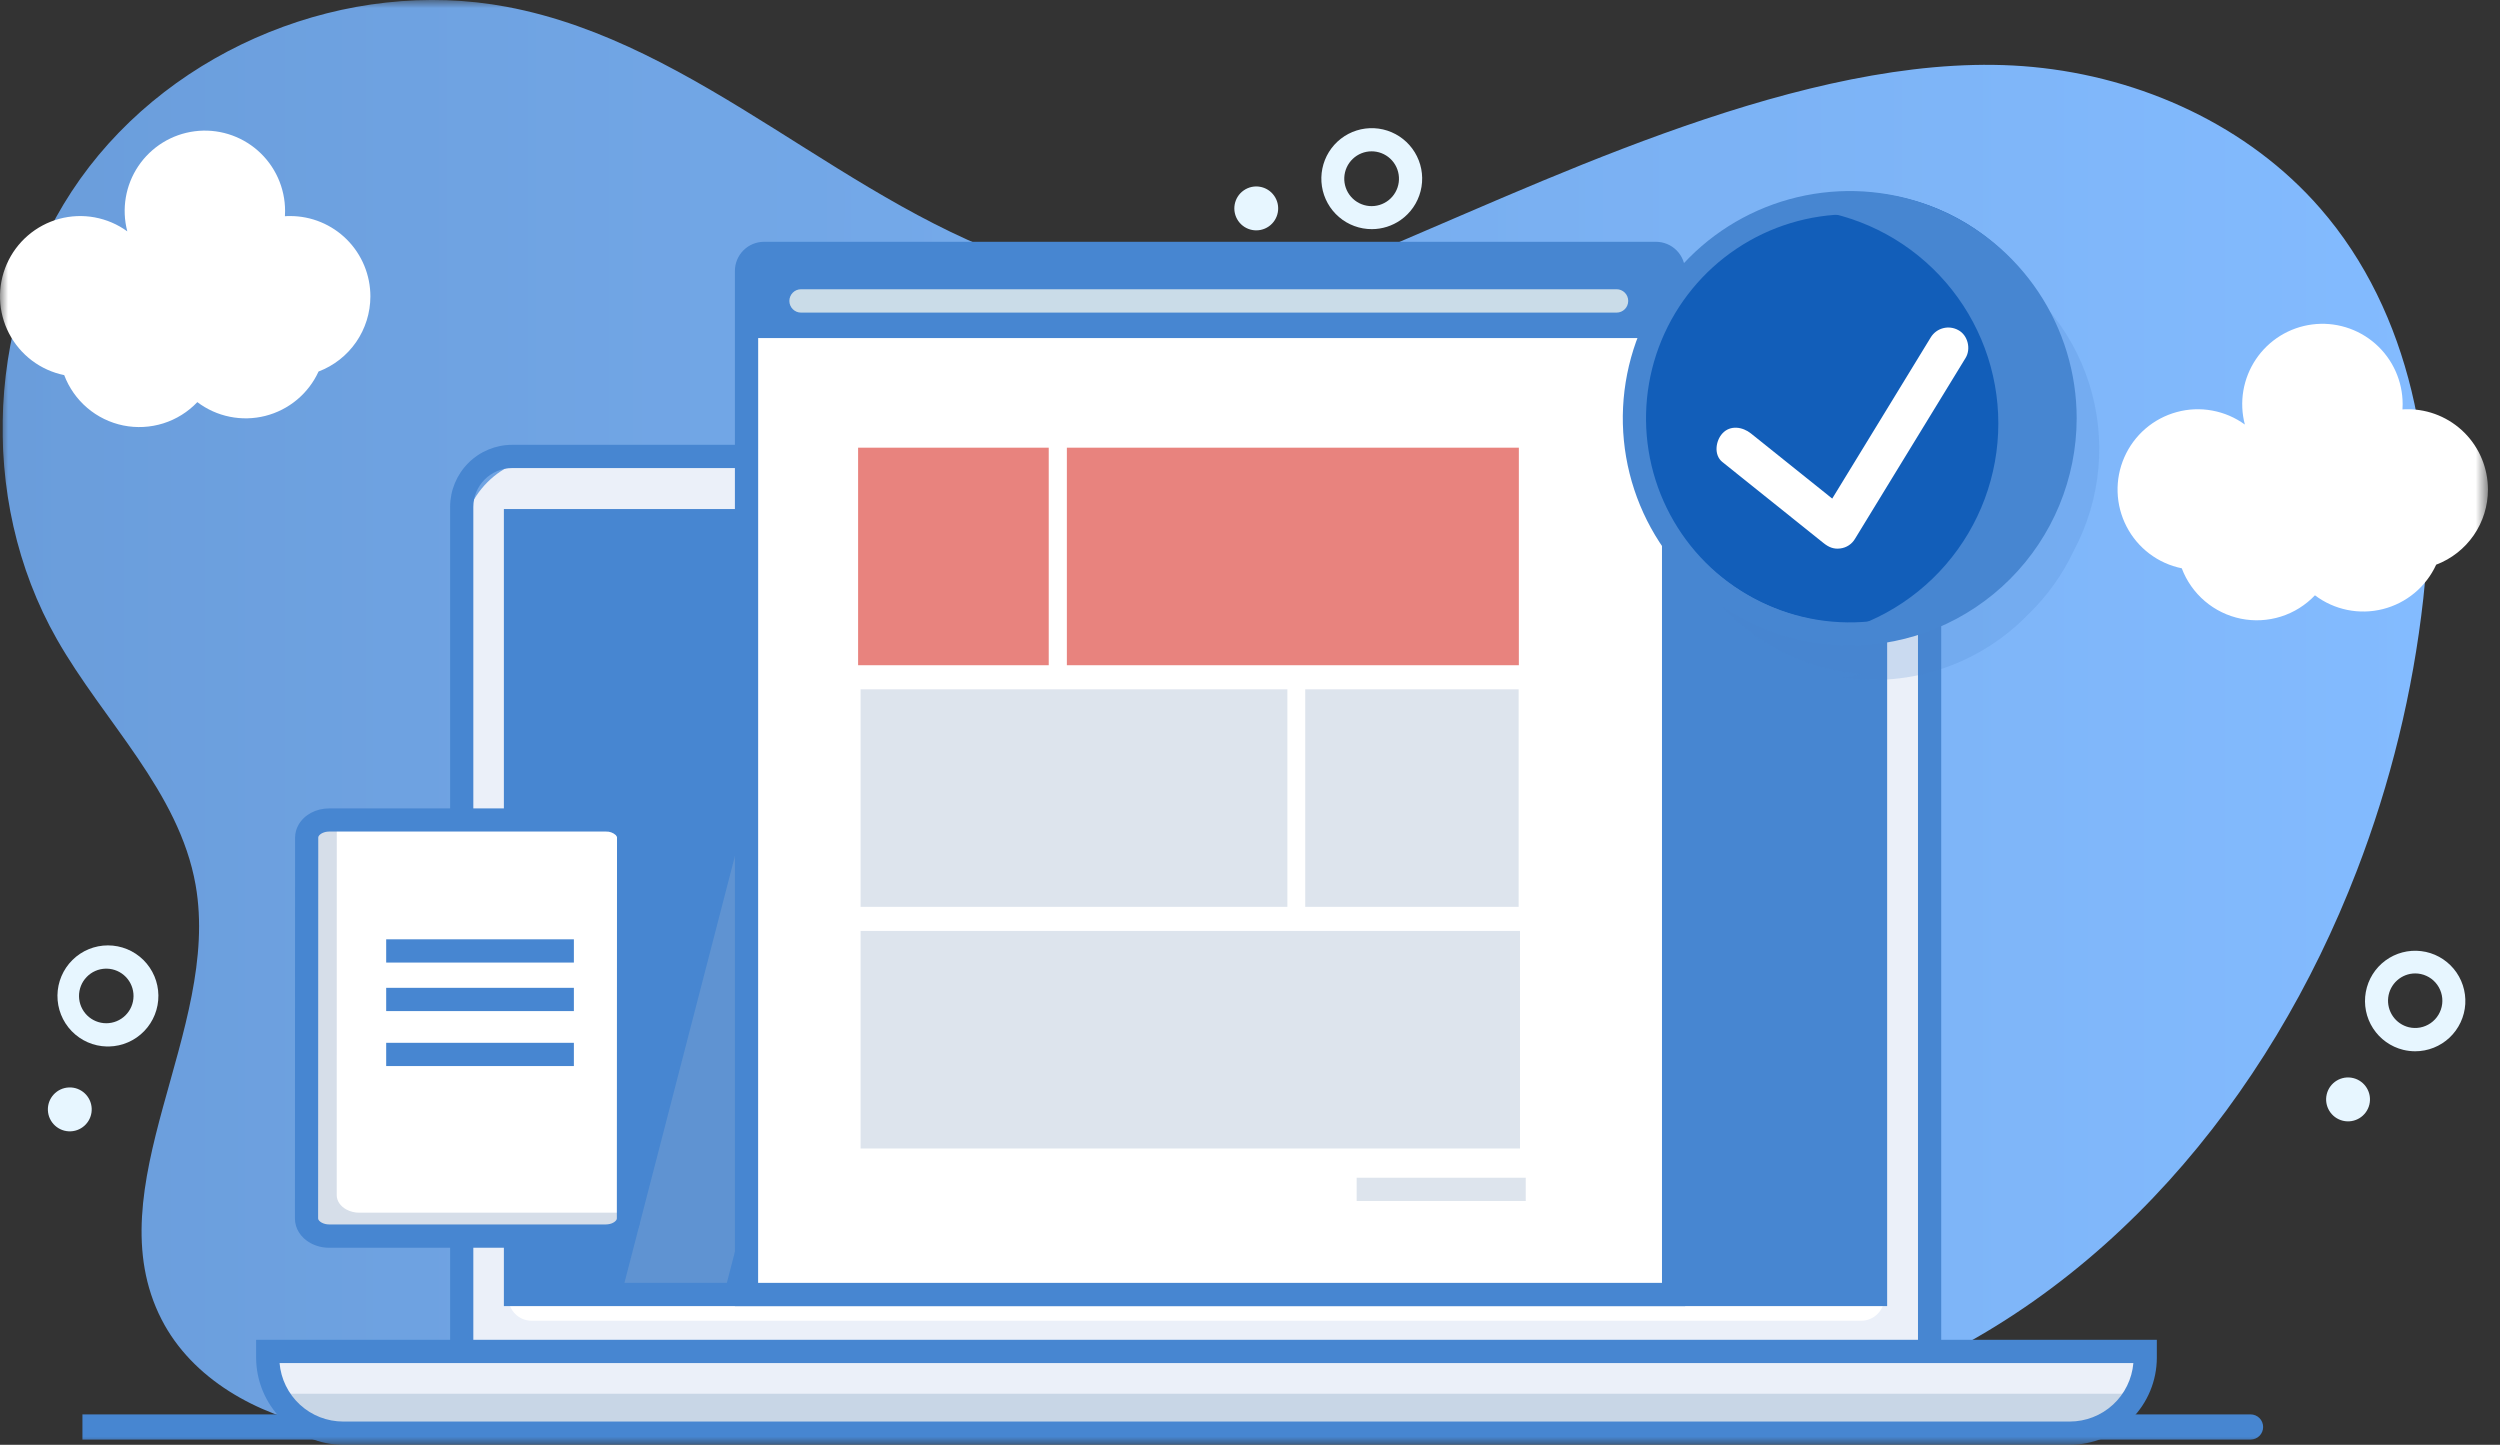 <svg width="154" height="89" viewBox="0 0 154 89" fill="none" xmlns="http://www.w3.org/2000/svg">
<rect x="0" y="0" width="154" height="89" fill="#333333" stroke="none"/>
<g id="Asset 19">
<g id="Clip path group">
<mask id="mask0_1740_29998" style="mask-type:luminance" maskUnits="userSpaceOnUse" x="0" y="0" width="154" height="89">
<g id="clip0_3_49753">
<path id="Vector" d="M153.261 0H0V89H153.261V0Z" fill="white"/>
</g>
</mask>
<g mask="url(#mask0_1740_29998)">
<g id="Asset 19_2">
<g id="Layer 2">
<g id="Layer 1">
<path id="Vector_2" d="M145.176 53.648C139.76 67.695 129.576 80.001 115.432 85.409C113.592 86.112 111.714 86.707 109.806 87.194C99.714 89.771 88.674 88.874 79.371 84.179C75.423 82.184 71.823 79.549 67.86 77.583C63.898 75.617 59.373 74.33 55.06 75.3C51.346 76.136 48.213 78.531 45.059 80.663C37.623 85.692 28.681 89.672 19.875 87.945C15.823 87.151 11.834 84.952 9.952 81.277C5.793 73.152 13.636 63.492 12.048 54.507C11.031 48.756 6.388 44.449 3.502 39.374C-1.438 30.692 -0.854 19.161 4.938 11.027C10.73 2.892 21.422 -1.423 31.225 0.422C43.179 2.673 52.218 12.806 63.842 16.392C71.111 18.632 79.004 17.964 85.947 15.013C97.165 10.245 112.576 2.931 125.2 4.123C131.913 4.756 138.498 7.74 142.928 12.836C148.53 19.268 150.209 28.401 149.274 36.883C148.633 42.624 147.256 48.259 145.176 53.648Z" fill="url(#paint0_linear_1740_29998)"/>
<path id="Vector_2_2" d="M148.775 64.759C148.526 64.758 148.278 64.728 148.036 64.669C147.271 64.481 146.608 64.007 146.18 63.345C145.752 62.683 145.592 61.882 145.734 61.106C145.875 60.33 146.307 59.637 146.941 59.169C147.575 58.702 148.364 58.494 149.146 58.589C149.928 58.683 150.644 59.074 151.148 59.679C151.653 60.285 151.907 61.061 151.861 61.848C151.813 62.636 151.467 63.375 150.894 63.916C150.321 64.457 149.563 64.758 148.775 64.759ZM148.775 59.963C148.365 59.964 147.971 60.116 147.665 60.389C147.358 60.662 147.163 61.038 147.114 61.445C147.066 61.852 147.168 62.264 147.401 62.601C147.634 62.939 147.982 63.179 148.38 63.277C148.61 63.333 148.849 63.339 149.083 63.295C149.315 63.251 149.536 63.158 149.73 63.023C149.924 62.887 150.089 62.712 150.21 62.509C150.332 62.305 150.41 62.078 150.438 61.843C150.466 61.607 150.444 61.368 150.373 61.142C150.303 60.916 150.185 60.707 150.028 60.529C149.871 60.352 149.679 60.209 149.462 60.112C149.246 60.014 149.013 59.963 148.775 59.963Z" fill="#E7F6FF"/>
<path id="Vector_3" d="M145.953 68.042C146.128 67.316 145.683 66.585 144.958 66.409C144.233 66.233 143.504 66.679 143.327 67.405C143.152 68.131 143.597 68.862 144.321 69.038C145.047 69.214 145.776 68.768 145.953 68.042Z" fill="#E7F6FF"/>
<path id="Vector_4" d="M6.58 64.464C5.762 64.446 4.983 64.105 4.414 63.516C3.845 62.927 3.53 62.136 3.539 61.316C3.548 60.496 3.88 59.713 4.462 59.136C5.044 58.559 5.83 58.236 6.648 58.236C7.467 58.236 8.253 58.559 8.835 59.136C9.417 59.713 9.748 60.496 9.757 61.316C9.766 62.136 9.452 62.927 8.883 63.516C8.313 64.105 7.535 64.446 6.716 64.464H6.58ZM6.58 59.669H6.51C6.068 59.679 5.647 59.862 5.34 60.181C5.032 60.499 4.863 60.926 4.867 61.369C4.872 61.811 5.051 62.234 5.365 62.546C5.68 62.857 6.104 63.032 6.546 63.032C6.989 63.032 7.413 62.857 7.727 62.546C8.042 62.234 8.221 61.811 8.225 61.369C8.23 60.926 8.06 60.499 7.753 60.181C7.445 59.862 7.025 59.679 6.583 59.669H6.58Z" fill="#E7F6FF"/>
<path id="Vector_5" d="M4.358 69.69C5.103 69.657 5.681 69.026 5.648 68.28C5.616 67.534 4.986 66.955 4.241 66.987C3.496 67.02 2.918 67.65 2.95 68.397C2.983 69.143 3.613 69.722 4.358 69.69Z" fill="#E7F6FF"/>
<path id="Vector_6" d="M84.503 14.115C83.761 14.116 83.043 13.851 82.48 13.367C81.916 12.884 81.544 12.214 81.431 11.48C81.318 10.745 81.471 9.995 81.862 9.363C82.254 8.732 82.858 8.262 83.565 8.038C84.273 7.815 85.037 7.852 85.719 8.144C86.402 8.436 86.957 8.962 87.285 9.629C87.614 10.295 87.693 11.057 87.508 11.777C87.324 12.497 86.889 13.127 86.281 13.553C85.76 13.918 85.139 14.115 84.503 14.115ZM84.493 9.322C84.059 9.321 83.642 9.489 83.328 9.789C83.014 10.089 82.828 10.499 82.808 10.934C82.789 11.368 82.937 11.793 83.223 12.121C83.509 12.448 83.91 12.652 84.342 12.691C84.775 12.729 85.205 12.599 85.544 12.328C85.883 12.056 86.105 11.664 86.162 11.233C86.219 10.802 86.109 10.365 85.853 10.014C85.597 9.663 85.215 9.424 84.788 9.348C84.691 9.331 84.592 9.322 84.493 9.322Z" fill="#E7F6FF"/>
<path id="Vector_7" d="M78.161 13.945C78.771 13.517 78.919 12.673 78.491 12.062C78.063 11.45 77.221 11.302 76.61 11.731C76 12.16 75.852 13.003 76.28 13.615C76.708 14.226 77.55 14.374 78.161 13.945Z" fill="#E7F6FF"/>
<path id="Vector_8" d="M153.258 30.158C153.258 28.845 152.738 27.587 151.812 26.658C150.885 25.73 149.628 25.209 148.318 25.209C148.208 25.209 148.099 25.209 147.992 25.22C147.999 25.112 148.003 25.004 148.003 24.894C148.003 24.191 147.853 23.495 147.563 22.855C147.274 22.214 146.852 21.642 146.324 21.178C145.796 20.713 145.176 20.367 144.504 20.162C143.833 19.956 143.125 19.897 142.429 19.987C141.732 20.077 141.063 20.315 140.465 20.684C139.868 21.054 139.356 21.547 138.964 22.13C138.572 22.714 138.308 23.374 138.19 24.068C138.073 24.761 138.104 25.472 138.283 26.152C137.686 25.718 137 25.424 136.274 25.291C135.548 25.157 134.802 25.188 134.091 25.382C133.378 25.575 132.719 25.925 132.159 26.407C131.6 26.889 131.157 27.49 130.859 28.167C130.562 28.843 130.42 29.577 130.444 30.316C130.468 31.054 130.656 31.778 130.996 32.434C131.334 33.09 131.816 33.662 132.404 34.107C132.993 34.553 133.674 34.86 134.397 35.007C134.692 35.791 135.181 36.487 135.819 37.03C136.455 37.573 137.22 37.945 138.039 38.112C138.859 38.278 139.708 38.233 140.506 37.981C141.303 37.729 142.024 37.278 142.601 36.671C143.191 37.117 143.872 37.425 144.597 37.572C145.322 37.719 146.069 37.701 146.785 37.52C147.502 37.339 148.169 36.999 148.737 36.526C149.305 36.053 149.76 35.458 150.068 34.785C151.006 34.429 151.813 33.796 152.384 32.969C152.953 32.143 153.258 31.162 153.258 30.158Z" fill="white"/>
<path id="Vector_9" d="M22.816 18.262C22.816 17.612 22.689 16.968 22.441 16.367C22.193 15.766 21.829 15.22 21.371 14.76C20.912 14.3 20.367 13.935 19.767 13.686C19.168 13.437 18.525 13.309 17.876 13.309C17.766 13.309 17.658 13.309 17.551 13.319C17.558 13.212 17.561 13.103 17.561 12.993C17.561 12.29 17.411 11.595 17.122 10.954C16.832 10.313 16.41 9.742 15.882 9.277C15.355 8.813 14.735 8.467 14.063 8.261C13.391 8.056 12.684 7.996 11.987 8.087C11.291 8.177 10.621 8.415 10.024 8.784C9.427 9.154 8.915 9.647 8.522 10.23C8.13 10.813 7.866 11.474 7.749 12.167C7.632 12.861 7.663 13.571 7.842 14.252C7.244 13.818 6.558 13.524 5.832 13.39C5.107 13.257 4.361 13.288 3.649 13.481C2.937 13.675 2.277 14.025 1.718 14.507C1.159 14.989 0.714 15.59 0.418 16.266C0.121 16.943 -0.021 17.677 0.003 18.416C0.026 19.154 0.214 19.878 0.554 20.534C0.893 21.19 1.375 21.762 1.963 22.207C2.552 22.652 3.233 22.96 3.955 23.107C4.251 23.89 4.74 24.586 5.377 25.128C6.013 25.671 6.777 26.042 7.596 26.209C8.416 26.375 9.264 26.33 10.061 26.079C10.859 25.827 11.579 25.377 12.156 24.771C12.745 25.217 13.428 25.525 14.152 25.671C14.876 25.818 15.624 25.801 16.34 25.62C17.057 25.439 17.724 25.099 18.292 24.626C18.86 24.153 19.315 23.558 19.623 22.885C20.561 22.53 21.368 21.897 21.938 21.072C22.508 20.246 22.814 19.266 22.816 18.262Z" fill="white"/>
<path id="Vector_10" d="M113.716 88.678H42.629V87.126H113.716C113.921 87.126 114.118 87.208 114.263 87.353C114.409 87.499 114.49 87.696 114.49 87.902C114.49 88.108 114.409 88.305 114.263 88.45C114.118 88.596 113.921 88.678 113.716 88.678Z" fill="#4786D1"/>
<path id="Vector_11" d="M39.453 88.678H35.107C34.901 88.678 34.704 88.596 34.559 88.45C34.414 88.305 34.332 88.108 34.332 87.902C34.332 87.696 34.414 87.499 34.559 87.353C34.704 87.208 34.901 87.126 35.107 87.126H39.453C39.658 87.126 39.855 87.208 40.001 87.353C40.146 87.499 40.227 87.696 40.227 87.902C40.227 88.108 40.146 88.305 40.001 88.45C39.855 88.596 39.658 88.678 39.453 88.678Z" fill="#4786D1"/>
<path id="Vector_12" d="M32.281 88.678H30.896C30.69 88.678 30.493 88.596 30.348 88.45C30.203 88.305 30.121 88.108 30.121 87.902C30.121 87.696 30.203 87.499 30.348 87.353C30.493 87.208 30.69 87.126 30.896 87.126H32.281C32.486 87.126 32.683 87.208 32.828 87.353C32.974 87.499 33.055 87.696 33.055 87.902C33.055 88.108 32.974 88.305 32.828 88.45C32.683 88.596 32.486 88.678 32.281 88.678Z" fill="#4786D1"/>
<path id="Vector_13" d="M138.634 88.678H116.785V87.126H138.634C138.839 87.126 139.037 87.208 139.183 87.353C139.328 87.499 139.409 87.696 139.409 87.902C139.409 88.108 139.328 88.305 139.183 88.45C139.037 88.596 138.839 88.678 138.634 88.678Z" fill="#4786D1"/>
<path id="Vector_14" d="M26.928 88.678H5.078V87.126H26.928C27.134 87.126 27.331 87.208 27.476 87.353C27.622 87.499 27.703 87.696 27.703 87.902C27.703 88.108 27.622 88.305 27.476 88.45C27.331 88.596 27.134 88.678 26.928 88.678Z" fill="#4786D1"/>
<path id="Vector_15" d="M33.855 28.117H113.441C114.878 28.117 116.255 28.688 117.271 29.705C118.287 30.722 118.858 32.102 118.859 33.541V85.136H28.438V33.541C28.438 32.102 29.009 30.722 30.025 29.705C31.041 28.688 32.419 28.117 33.855 28.117Z" fill="#EBF0F9"/>
<path id="Vector_16" d="M115.719 32.074H31.941V80.009H115.719V32.074Z" fill="#4786D1"/>
<path id="Vector_17" d="M31.318 79.92H116.079C116.079 80.3 115.929 80.665 115.661 80.935C115.393 81.205 115.029 81.358 114.649 81.359H32.754C32.372 81.359 32.007 81.208 31.737 80.938C31.468 80.668 31.316 80.302 31.316 79.92H31.318Z" fill="white"/>
<g id="Group" opacity="0.5">
<path id="Vector_18" opacity="0.5" d="M56.975 31.894L44.449 80.279H38.141L50.667 31.894H56.975Z" fill="#A7BCD5"/>
<path id="Vector_19" opacity="0.5" d="M73.05 31.894L60.525 80.279H47.297L59.823 31.894H73.05Z" fill="#A7BCD5"/>
</g>
<path id="Vector_20" d="M119.578 85.852H27.727V31.227C27.728 30.213 28.131 29.24 28.847 28.523C29.563 27.805 30.534 27.402 31.547 27.401H115.757C116.77 27.402 117.741 27.805 118.457 28.523C119.174 29.24 119.577 30.213 119.578 31.227V85.852ZM29.157 84.42H118.148V31.227C118.147 30.593 117.895 29.984 117.447 29.535C116.999 29.086 116.391 28.834 115.757 28.833H31.547C30.913 28.834 30.306 29.086 29.858 29.535C29.409 29.984 29.157 30.593 29.157 31.227V84.42Z" fill="#4786D1"/>
<path id="Vector_21" d="M17.031 83.428H132.685V83.809C132.685 85.043 132.195 86.227 131.324 87.1C130.452 87.974 129.27 88.464 128.037 88.464H21.679C20.446 88.464 19.264 87.974 18.393 87.1C17.521 86.227 17.031 85.043 17.031 83.809V83.428Z" fill="#EBF0F9"/>
<path id="Vector_22" opacity="0.5" d="M132.098 85.856C131.844 86.518 131.395 87.087 130.811 87.489C130.227 87.89 129.535 88.105 128.827 88.105H20.179C19.471 88.105 18.78 87.89 18.196 87.488C17.613 87.087 17.164 86.518 16.91 85.856H132.098Z" fill="#A7BCD5"/>
<path id="Vector_23" d="M127.497 89H21.14C19.718 88.998 18.355 88.432 17.35 87.425C16.344 86.418 15.779 85.052 15.777 83.628V82.531H132.861V83.628C132.86 85.053 132.294 86.418 131.288 87.425C130.282 88.432 128.919 88.998 127.497 89ZM17.221 83.964C17.304 84.947 17.754 85.862 18.479 86.53C19.205 87.197 20.154 87.567 21.139 87.567H127.497C128.483 87.567 129.431 87.197 130.157 86.53C130.883 85.862 131.332 84.947 131.416 83.964H17.221Z" fill="#4786D1"/>
<path id="Vector_24" d="M116.248 80.456H31.039V31.357H116.248V80.456ZM32.469 79.023H114.818V32.79H32.469V79.023Z" fill="#4786D1"/>
<path id="Vector_25" d="M102.914 16.686V79.74H45.805V16.686C45.807 16.401 45.92 16.129 46.121 15.928C46.322 15.727 46.593 15.613 46.877 15.611H101.836C101.901 15.611 101.966 15.617 102.029 15.629C102.276 15.675 102.5 15.805 102.661 15.998C102.822 16.191 102.912 16.434 102.914 16.686Z" fill="white"/>
<path id="Vector_26" d="M46.699 20.823H103.089V17.029L102.011 15.607H52.626H47.776L45.98 17.029V20.823H46.699Z" fill="#4786D1"/>
<path id="Vector_27" d="M103.808 80.456H45.27V16.686C45.271 16.211 45.46 15.757 45.795 15.421C46.13 15.086 46.584 14.897 47.057 14.895H102.014C102.487 14.897 102.941 15.086 103.276 15.421C103.611 15.757 103.799 16.211 103.801 16.686L103.808 80.456ZM46.7 79.023H102.378V16.686C102.376 16.591 102.338 16.502 102.271 16.435C102.205 16.368 102.115 16.33 102.021 16.327H47.062C46.968 16.33 46.878 16.368 46.812 16.435C46.745 16.502 46.707 16.591 46.704 16.686L46.7 79.023Z" fill="#4786D1"/>
<path id="Vector_28" d="M99.58 17.817H49.344C48.947 17.817 48.625 18.139 48.625 18.537C48.625 18.934 48.947 19.257 49.344 19.257H99.58C99.977 19.257 100.298 18.934 100.298 18.537C100.298 18.139 99.977 17.817 99.58 17.817Z" fill="#CADCE8"/>
<path id="Vector_29" d="M64.602 27.577H52.859V40.978H64.602V27.577Z" fill="#E8837E"/>
<path id="Vector_30" d="M93.561 27.577H65.719V40.978H93.561V27.577Z" fill="#E8837E"/>
<path id="Vector_31" d="M93.548 42.462H80.402V55.862H93.548V42.462Z" fill="#DDE4ED"/>
<path id="Vector_32" d="M79.302 42.462H53.012V55.862H79.302V42.462Z" fill="#DDE4ED"/>
<path id="Vector_33" d="M93.631 57.346H53.012V70.747H93.631V57.346Z" fill="#DDE4ED"/>
<path id="Vector_34" d="M93.986 72.548H83.57V73.98H93.986V72.548Z" fill="#DDE4ED"/>
<path id="Vector_35" d="M37.088 76.325H20.039C19.758 76.327 19.482 76.258 19.235 76.124C18.877 75.928 18.648 75.608 18.648 75.246L18.658 51.772C18.658 51.618 18.699 51.468 18.777 51.335C18.994 50.958 19.484 50.693 20.049 50.693H37.098C37.694 50.693 38.195 50.982 38.395 51.385C38.456 51.505 38.488 51.637 38.488 51.771L38.48 75.246C38.48 75.788 37.957 76.24 37.281 76.314C37.217 76.321 37.153 76.325 37.088 76.325Z" fill="white"/>
<path id="Vector_36" d="M37.559 76.145L20.504 76.141C20.223 76.143 19.947 76.074 19.7 75.941C19.342 75.745 19.113 75.424 19.113 75.062L19.123 51.588C19.123 51.435 19.164 51.284 19.242 51.151C19.459 50.774 19.949 50.509 20.514 50.509H20.746L20.742 73.623C20.742 73.981 20.974 74.305 21.329 74.501C21.576 74.635 21.852 74.704 22.133 74.702H38.951V75.06C38.951 75.602 38.428 76.054 37.752 76.128C37.688 76.137 37.623 76.143 37.559 76.145Z" fill="#D6DEE9"/>
<path id="Vector_37" d="M37.323 76.861H20.273C19.871 76.863 19.474 76.763 19.121 76.571C18.526 76.24 18.168 75.677 18.168 75.066L18.177 51.592C18.179 51.312 18.254 51.037 18.396 50.796C18.753 50.181 19.468 49.798 20.285 49.798H37.333C38.168 49.798 38.912 50.21 39.251 50.849L39.346 50.996V51.063C39.408 51.233 39.439 51.413 39.439 51.594L39.43 75.068C39.43 75.968 38.639 76.739 37.593 76.848C37.503 76.857 37.413 76.862 37.323 76.861ZM20.281 51.224C19.96 51.224 19.71 51.366 19.63 51.507C19.615 51.531 19.606 51.559 19.605 51.587L19.596 75.061C19.596 75.14 19.683 75.24 19.813 75.313C19.954 75.388 20.112 75.426 20.273 75.425H37.321C37.359 75.425 37.396 75.423 37.434 75.419C37.791 75.381 37.998 75.18 37.998 75.061L38.008 51.587C38.008 51.573 38.005 51.559 38.001 51.545L37.934 51.443C37.769 51.294 37.553 51.215 37.331 51.224H20.282H20.281Z" fill="#4786D1"/>
<path id="Vector_38" d="M35.351 60.85H23.789V62.283H35.351V60.85Z" fill="#4786D1"/>
<path id="Vector_39" d="M35.351 57.862H23.789V59.294H35.351V57.862Z" fill="#4786D1"/>
<path id="Vector_40" d="M35.351 64.237H23.789V65.669H35.351V64.237Z" fill="#4786D1"/>
<path id="Vector_41" opacity="0.2" d="M127.757 33.899C128.59 32.333 129.101 30.616 129.261 28.849C129.421 27.082 129.225 25.3 128.687 23.61C128.148 21.92 127.276 20.355 126.123 19.008C124.971 17.66 123.561 16.558 121.976 15.765C120.391 14.972 118.664 14.506 116.896 14.393C115.128 14.279 113.355 14.522 111.683 15.106C110.01 15.69 108.471 16.604 107.157 17.793C105.842 18.983 104.779 20.424 104.03 22.032C102.995 23.978 102.46 26.151 102.473 28.356C102.486 30.561 103.046 32.728 104.104 34.662C105.162 36.596 106.683 38.236 108.531 39.434C110.38 40.632 112.496 41.35 114.691 41.525C114.308 41.616 113.919 41.689 113.524 41.746C115.602 42.046 117.72 41.848 119.707 41.168C121.692 40.488 123.489 39.346 124.949 37.835C126.117 36.706 127.069 35.372 127.757 33.899Z" fill="#4786D1"/>
<path id="Vector_42" d="M114.264 38.422C121.59 38.422 127.528 32.474 127.528 25.137C127.528 17.8 121.59 11.852 114.264 11.852C106.939 11.852 101 17.8 101 25.137C101 32.474 106.939 38.422 114.264 38.422Z" fill="#125EB9"/>
<path id="Vector_43" d="M126.888 26.087C126.888 27.991 126.478 29.874 125.688 31.606C124.898 33.339 123.744 34.88 122.307 36.127C120.87 37.374 119.181 38.297 117.356 38.833C115.531 39.369 113.613 39.506 111.73 39.234C114.887 38.777 117.773 37.197 119.86 34.782C121.948 32.367 123.097 29.28 123.097 26.086C123.097 22.892 121.948 19.805 119.86 17.39C117.773 14.975 114.887 13.395 111.73 12.938C113.613 12.666 115.532 12.802 117.357 13.338C119.182 13.874 120.871 14.797 122.308 16.044C123.745 17.291 124.899 18.834 125.689 20.566C126.481 22.299 126.889 24.182 126.889 26.087H126.888Z" fill="#4786D1"/>
<path id="Vector_44" d="M113.944 39.77C111.179 39.77 108.476 38.949 106.178 37.411C103.879 35.872 102.087 33.685 101.029 31.127C99.971 28.569 99.694 25.754 100.233 23.038C100.773 20.322 102.104 17.827 104.059 15.869C106.014 13.911 108.505 12.577 111.217 12.037C113.928 11.497 116.739 11.774 119.293 12.834C121.847 13.893 124.031 15.688 125.567 17.991C127.103 20.293 127.923 23 127.923 25.769C127.919 29.481 126.445 33.04 123.824 35.665C121.204 38.29 117.65 39.766 113.944 39.77ZM113.944 13.201C111.462 13.201 109.036 13.939 106.972 15.32C104.908 16.701 103.3 18.664 102.35 20.96C101.4 23.257 101.152 25.784 101.636 28.222C102.12 30.66 103.315 32.9 105.07 34.658C106.825 36.416 109.061 37.613 111.496 38.098C113.93 38.583 116.453 38.334 118.746 37.382C121.039 36.431 122.999 34.82 124.377 32.753C125.756 30.686 126.493 28.256 126.493 25.77C126.489 22.438 125.166 19.243 122.814 16.887C120.46 14.53 117.271 13.205 113.944 13.201Z" fill="#4786D1"/>
<path id="Vector_45" d="M120.634 20.337C120.348 20.177 120.011 20.134 119.694 20.217C119.377 20.3 119.105 20.503 118.934 20.783L116.637 24.543L112.968 30.545L112.865 30.713L108.629 27.318L107.857 26.7C107.35 26.294 106.586 26.167 106.099 26.7C105.684 27.152 105.556 28.026 106.099 28.461L111.546 32.825L112.318 33.443C112.639 33.701 112.944 33.841 113.362 33.785C113.549 33.762 113.728 33.697 113.886 33.593C114.043 33.489 114.175 33.351 114.27 33.188L116.567 29.429L120.237 23.428L121.085 22.041C121.42 21.485 121.219 20.65 120.634 20.337Z" fill="white"/>
</g>
</g>
</g>
</g>
</g>
</g>
<defs>
<linearGradient id="paint0_linear_1740_29998" x1="0.159" y1="44.306" x2="149.516" y2="44.306" gradientUnits="userSpaceOnUse">
<stop stop-color="#4786D1"/>
<stop offset="0" stop-color="#6A9DDB"/>
<stop offset="1" stop-color="#83BBFF"/>
</linearGradient>
</defs>
</svg>
